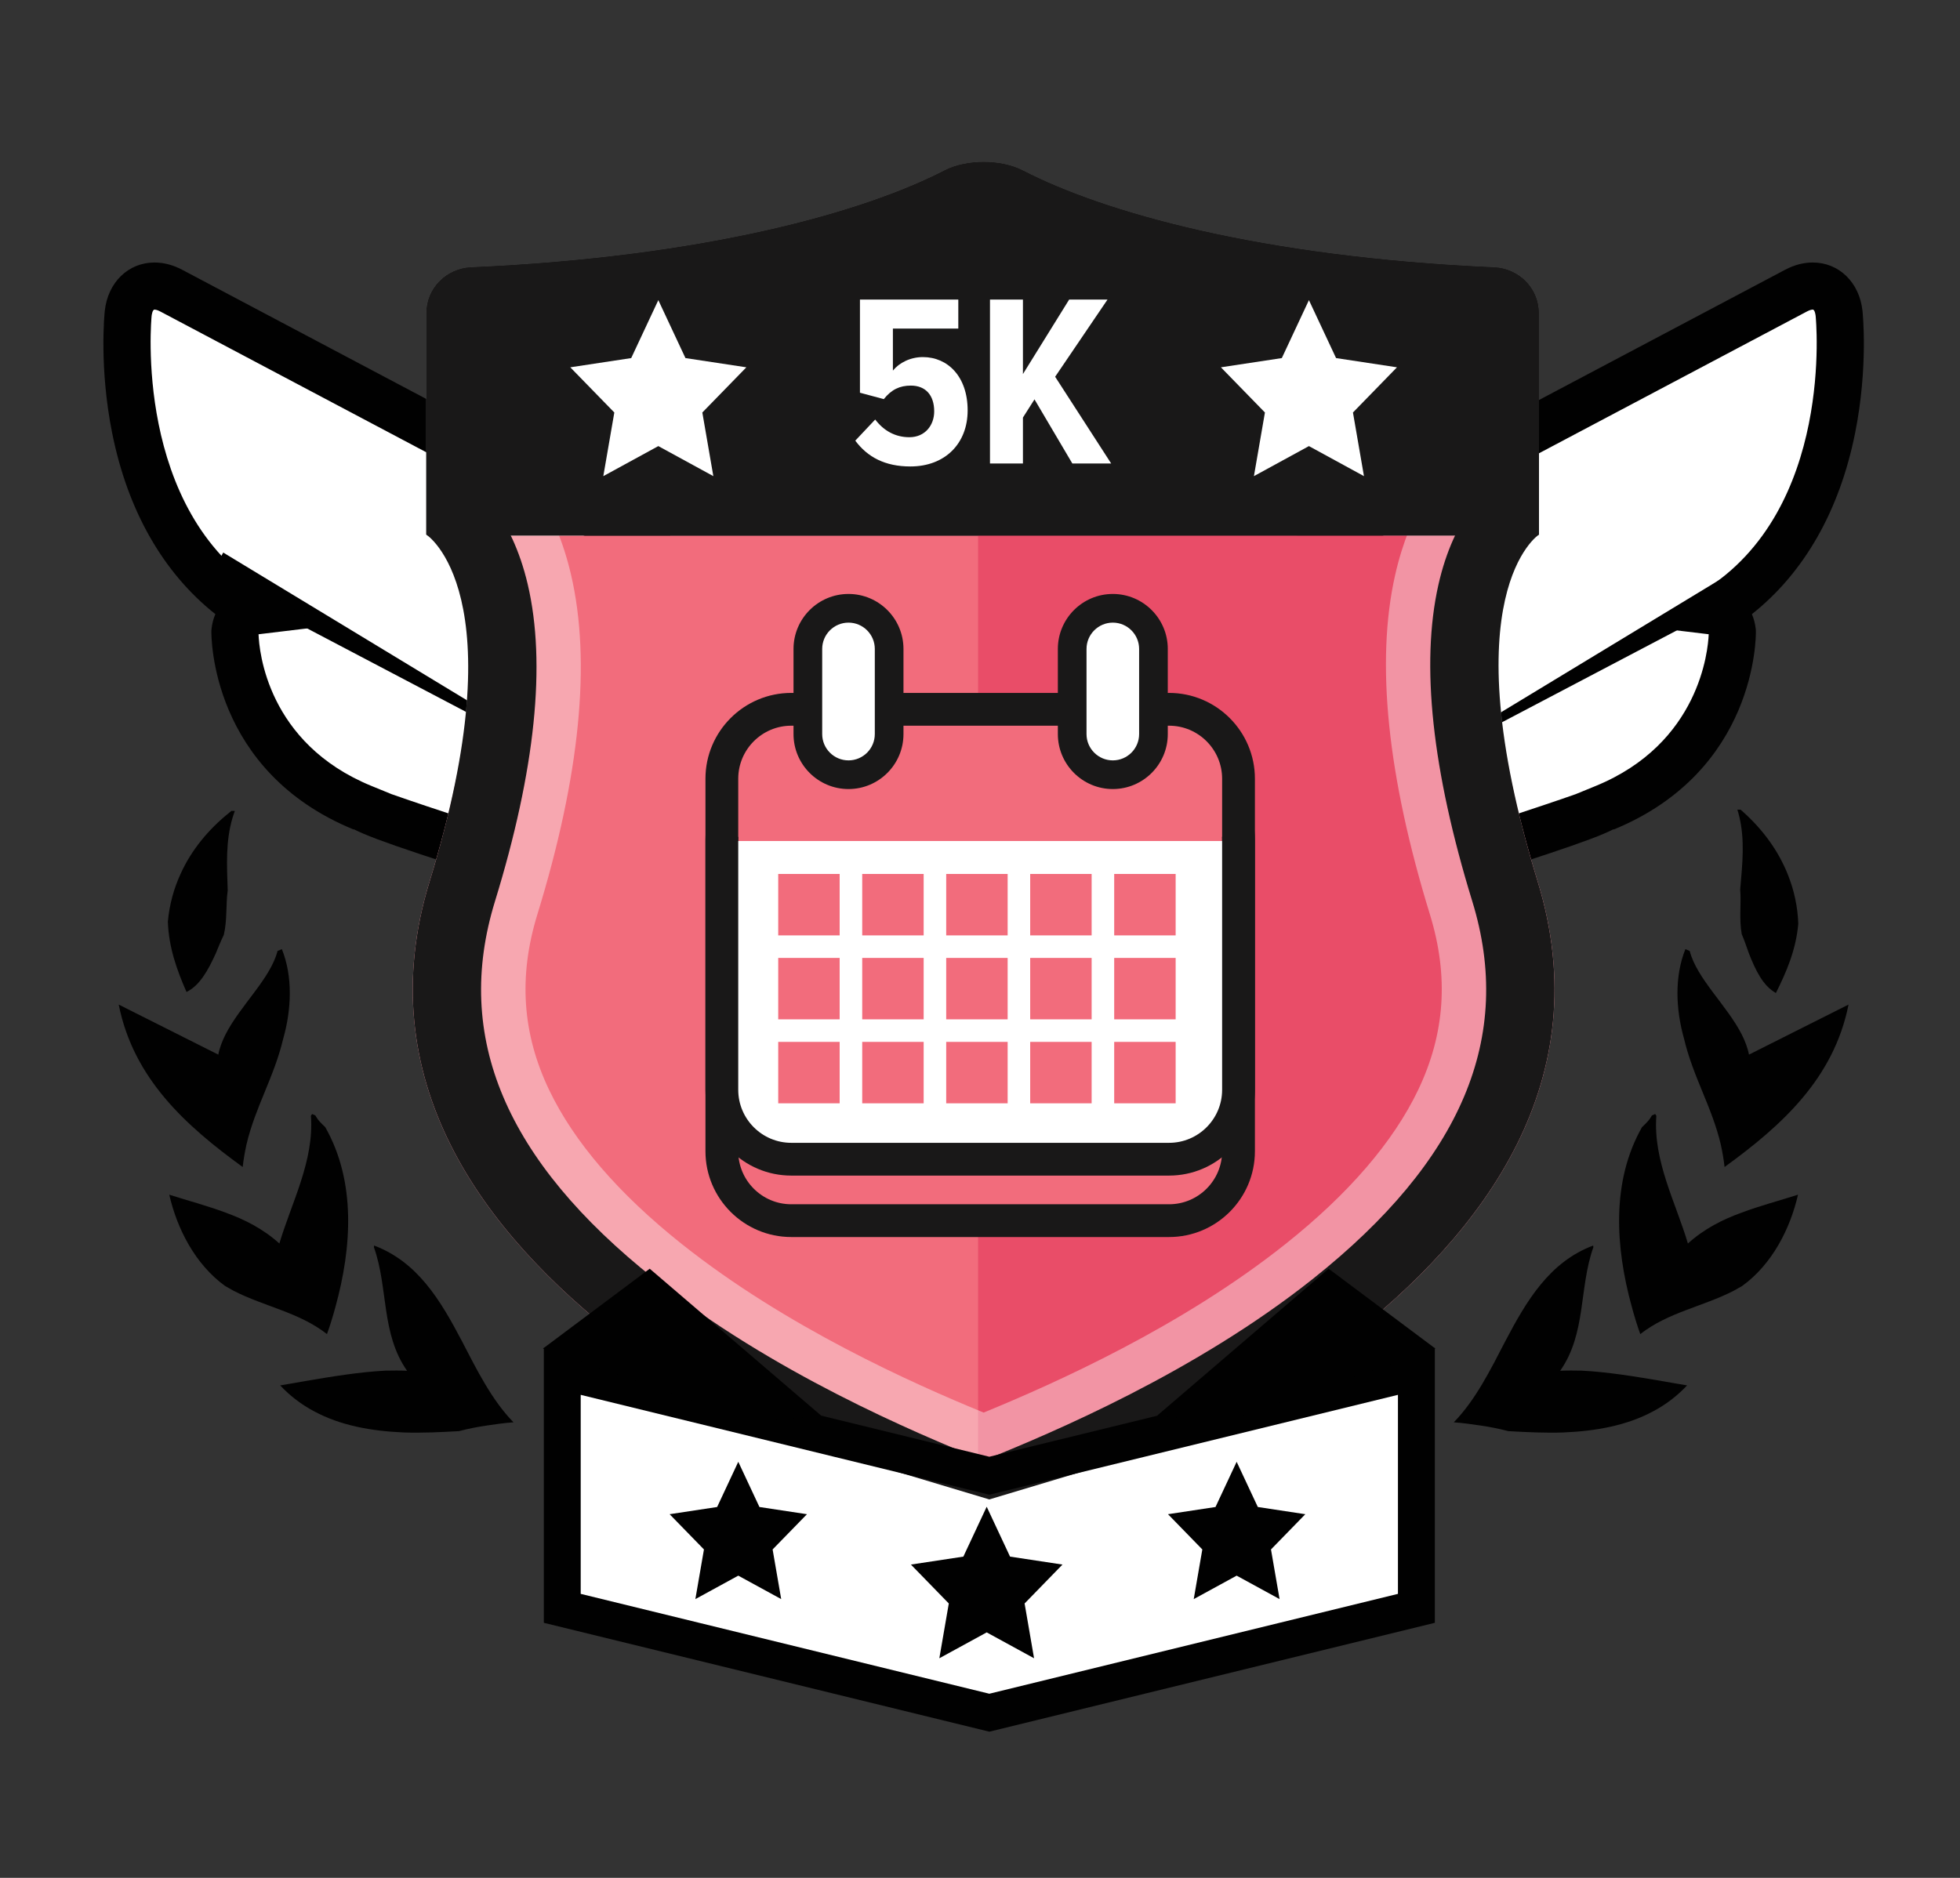 <?xml version="1.0" encoding="utf-8"?>
<!-- Generator: Adobe Illustrator 16.0.0, SVG Export Plug-In . SVG Version: 6.00 Build 0)  -->
<!DOCTYPE svg PUBLIC "-//W3C//DTD SVG 1.1//EN" "http://www.w3.org/Graphics/SVG/1.1/DTD/svg11.dtd">
<svg version="1.1" id="Layer_1" xmlns="http://www.w3.org/2000/svg" xmlns:xlink="http://www.w3.org/1999/xlink" x="0px" y="0px"
	 width="240px" height="230px" viewBox="0 0 240 230" enable-background="new 0 0 240 230" xml:space="preserve">
<rect x="0" y="0" width="240" height="230" fill="#333333" stroke="none"/>
<path fill="#FFFFFF" d="M225.189,38.377c-0.313-2.898-2.677-4.153-5.253-2.79l-29.302,15.511l-27.572,14.598
	c-2.576,1.362-3.977,4.756-3.109,7.54l4.098,13.18c0.578,1.858,2.085,3.129,3.84,3.478l-2.283,0.816
	c-1.838,0.973-2.836,3.393-2.219,5.378l2.973,9.538c0.396,1.275,1.431,2.217,2.636,2.544c0,0,27.95-8.91,27.491-9.237
	c15.863-6.499,15.632-21.585,15.632-21.585c-0.152-1.415-1.012-2.344-2.132-2.478C227.938,63.871,225.189,38.377,225.189,38.377"/>
<polygon fill="#010101" points="217.758,70.678 167.871,96.895 216.063,67.678 "/>
<path fill="#010101" d="M169.063,111.176l-0.821-0.222c-2.185-0.592-3.959-2.305-4.634-4.471l-2.973-9.537
	c-0.799-2.566-0.021-5.462,1.797-7.389c-0.49-0.685-0.877-1.454-1.135-2.286l-4.1-13.18c-1.281-4.119,0.701-8.928,4.516-10.945
	l56.875-30.107c1.11-0.588,2.25-0.887,3.383-0.887c3.209,0,5.711,2.433,6.088,5.917c0.029,0.278,0.716,6.909-0.909,14.999
	c-1.912,9.513-6.25,17.095-12.632,22.15c0.238,0.558,0.399,1.169,0.471,1.82l0.017,0.264c0.012,0.697,0.062,17.137-17.423,24.301
	l-0.016-0.038c-2.629,1.362-9.439,3.534-27.694,9.354L169.063,111.176z M166.836,93.334c-0.539,0.38-0.884,1.286-0.693,1.897
	l2.973,9.535c0.035,0.111,0.088,0.207,0.15,0.288c9.338-2.982,19.336-6.253,23.682-7.789l2.447-1.003
	c12.721-5.212,13.752-16.608,13.834-18.58l-7.814-0.942l7.068-4.33c16.203-9.93,13.865-33.487,13.84-33.724
	c-0.003-0.032-0.086-0.767-0.352-0.767c-0.082,0-0.315,0.021-0.685,0.216l-56.875,30.107c-1.345,0.712-2.155,2.682-1.704,4.134
	l4.1,13.181c0.244,0.786,0.858,1.35,1.646,1.505l10.233,2.03L166.836,93.334z"/>
<path fill="#FFFFFF" d="M15.699,38.377c0.313-2.898,2.678-4.153,5.254-2.79l29.301,15.511l27.572,14.598
	c2.577,1.362,3.977,4.756,3.111,7.54l-4.1,13.18c-0.578,1.858-2.084,3.129-3.838,3.478l2.282,0.816
	c1.837,0.973,2.837,3.393,2.218,5.378l-2.972,9.538c-0.397,1.275-1.429,2.217-2.635,2.544c0,0-27.951-8.91-27.492-9.237
	c-15.864-6.499-15.632-21.585-15.632-21.585c0.152-1.415,1.014-2.344,2.131-2.478C12.951,63.871,15.699,38.377,15.699,38.377"/>
<polygon fill="#010101" points="27.336,67.677 75.526,96.894 25.641,70.677 "/>
<path fill="#010101" d="M71.828,111.177l-0.811-0.259c-18.255-5.819-25.066-7.99-27.693-9.354l-0.017,0.037
	c-17.483-7.162-17.433-23.603-17.423-24.299l0.017-0.265c0.07-0.651,0.231-1.262,0.47-1.819c-6.381-5.057-10.72-12.639-12.631-22.15
	c-1.625-8.092-0.939-14.722-0.908-14.999c0.375-3.484,2.879-5.917,6.086-5.917c1.134,0,2.272,0.298,3.384,0.886l56.874,30.107
	c3.814,2.019,5.797,6.827,4.516,10.947l-4.099,13.179c-0.259,0.832-0.646,1.602-1.136,2.286c1.817,1.927,2.596,4.823,1.8,7.387
	l-2.976,9.54c-0.673,2.164-2.447,3.878-4.633,4.47L71.828,111.177z M47.943,97.266c4.346,1.537,14.342,4.808,23.682,7.79
	c0.061-0.081,0.113-0.176,0.147-0.287l2.976-9.54c0.188-0.608-0.155-1.514-0.694-1.895l-11.849-4.239l10.232-2.032
	c0.786-0.154,1.402-0.718,1.646-1.505l4.098-13.179c0.452-1.452-0.359-3.423-1.705-4.134L19.602,38.138
	c-0.368-0.194-0.601-0.216-0.685-0.216c-0.264,0-0.348,0.735-0.351,0.766c-0.024,0.233-2.307,23.83,13.839,33.724l7.067,4.33
	l-7.813,0.942c0.072,2.014,1.056,13.346,13.836,18.58L47.943,97.266z"/>
<path fill="#F26C7C" d="M188.279,107.942c-10.15-32.988-1.838-41.102-0.036-42.34h-67.366H52.395
	c1.803,1.238,10.365,9.352,0.217,42.34c-14.918,48.48,55.283,74.916,67.834,79.934c0.136-0.055,0.281-0.112,0.432-0.172
	C134.514,182.278,203.034,155.896,188.279,107.942"/>
<g opacity="0.5">
	<g>
		<g>
			<defs>
				<rect id="SVGID_1_" x="119.76" y="64.02" width="69.471" height="122.101"/>
			</defs>
			<clipPath id="SVGID_2_">
				<use xlink:href="#SVGID_1_"  overflow="visible"/>
			</clipPath>
			<path clip-path="url(#SVGID_2_)" fill="#DF2E54" d="M187.166,106.358c-10.15-32.988-1.838-41.102-0.036-42.34h-67.366v122.103
				C133.4,180.694,201.921,154.313,187.166,106.358"/>
		</g>
	</g>
</g>
<path fill="#F26C7C" d="M143.152,149.504h-46.26c-4.696,0-8.502-3.807-8.502-8.503v-38.097c0-4.696,3.806-8.503,8.502-8.503h46.26
	c4.697,0,8.503,3.807,8.503,8.503v38.097C151.654,145.697,147.85,149.504,143.152,149.504"/>
<path fill="#191818" d="M143.152,151.511h-46.26c-5.796,0-10.51-4.715-10.51-10.51v-38.097c0-5.795,4.714-10.511,10.51-10.511h46.26
	c5.795,0,10.511,4.716,10.511,10.511v38.097C153.663,146.796,148.947,151.511,143.152,151.511 M96.893,96.408
	c-3.582,0-6.496,2.914-6.496,6.496v38.097c0,3.582,2.914,6.496,6.496,6.496h46.259c3.582,0,6.496-2.914,6.496-6.496v-38.097
	c0-3.582-2.914-6.496-6.496-6.496H96.893z"/>
<path fill="#F26C7C" d="M151.656,95.378c0-4.696-3.809-8.503-8.504-8.503h-46.26c-4.696,0-8.503,3.807-8.503,8.503v7.125h63.267
	V95.378L151.656,95.378z"/>
<path fill="#FFFFFF" d="M88.391,103.005v30.472c0,4.695,3.807,8.502,8.502,8.502h46.259c4.697,0,8.505-3.807,8.505-8.502v-30.472
	H88.391z"/>
<path fill="#191818" d="M143.152,143.985h-46.26c-5.796,0-10.51-4.716-10.51-10.511V95.378c0-5.795,4.714-10.51,10.51-10.51h46.26
	c5.795,0,10.511,4.715,10.511,10.51v38.097C153.663,139.271,148.947,143.985,143.152,143.985 M96.893,88.883
	c-3.582,0-6.496,2.914-6.496,6.496v38.097c0,3.582,2.914,6.496,6.496,6.496h46.259c3.582,0,6.496-2.914,6.496-6.496V95.379
	c0-3.582-2.914-6.496-6.496-6.496H96.893L96.893,88.883z"/>
<path fill="#FFFFFF" d="M136.264,74.503c-2.748,0-4.977,2.229-4.977,4.979V89.91c0,2.749,2.229,4.977,4.977,4.977
	s4.978-2.228,4.978-4.977V79.48C141.24,76.731,139.012,74.503,136.264,74.503"/>
<path fill="#191818" d="M136.264,96.642c-3.712,0-6.731-3.02-6.731-6.732V79.48c0-3.714,3.021-6.733,6.731-6.733
	c3.713,0,6.731,3.02,6.731,6.733v10.429C142.995,93.622,139.977,96.642,136.264,96.642 M136.264,76.259
	c-1.774,0-3.221,1.445-3.221,3.223V89.91c0,1.775,1.445,3.221,3.221,3.221c1.776,0,3.221-1.445,3.221-3.221V79.48
	C139.484,77.704,138.039,76.259,136.264,76.259"/>
<path fill="#FFFFFF" d="M103.898,74.503c-2.748,0-4.977,2.229-4.977,4.979V89.91c0,2.749,2.229,4.977,4.977,4.977
	c2.749,0,4.977-2.228,4.977-4.977V79.48C108.875,76.731,106.647,74.503,103.898,74.503"/>
<path fill="#191818" d="M103.898,96.642c-3.712,0-6.732-3.02-6.732-6.732V79.48c0-3.714,3.021-6.733,6.732-6.733
	c3.713,0,6.732,3.02,6.732,6.733v10.429C110.631,93.622,107.611,96.642,103.898,96.642 M103.898,76.259
	c-1.775,0-3.221,1.445-3.221,3.223V89.91c0,1.775,1.445,3.221,3.221,3.221s3.221-1.445,3.221-3.221V79.48
	C107.119,77.704,105.674,76.259,103.898,76.259"/>
<rect x="95.292" y="107.041" fill="#F26C7C" width="7.524" height="7.525"/>
<rect x="105.577" y="107.041" fill="#F26C7C" width="7.524" height="7.525"/>
<rect x="115.862" y="107.041" fill="#F26C7C" width="7.524" height="7.525"/>
<rect x="126.146" y="107.041" fill="#F26C7C" width="7.524" height="7.525"/>
<rect x="136.432" y="107.041" fill="#F26C7C" width="7.525" height="7.525"/>
<rect x="95.292" y="117.325" fill="#F26C7C" width="7.524" height="7.523"/>
<rect x="105.577" y="117.325" fill="#F26C7C" width="7.524" height="7.523"/>
<rect x="115.862" y="117.325" fill="#F26C7C" width="7.524" height="7.523"/>
<rect x="126.146" y="117.325" fill="#F26C7C" width="7.524" height="7.523"/>
<rect x="136.432" y="117.325" fill="#F26C7C" width="7.525" height="7.523"/>
<rect x="95.292" y="127.61" fill="#F26C7C" width="7.524" height="7.523"/>
<rect x="105.577" y="127.61" fill="#F26C7C" width="7.524" height="7.523"/>
<rect x="115.862" y="127.61" fill="#F26C7C" width="7.524" height="7.523"/>
<rect x="126.146" y="127.61" fill="#F26C7C" width="7.524" height="7.523"/>
<rect x="136.432" y="127.61" fill="#F26C7C" width="7.525" height="7.523"/>
<g opacity="0.4">
	<g>
		<g>
			<defs>
				<rect id="SVGID_3_" x="50.54" y="19.82" width="139.81" height="168.06"/>
			</defs>
			<clipPath id="SVGID_4_">
				<use xlink:href="#SVGID_3_"  overflow="visible"/>
			</clipPath>
			<path clip-path="url(#SVGID_4_)" fill="#FFFFFF" d="M120.445,33.885c8.377,4.037,25.288,10.076,54.196,12.174v14.625
				c-1.492,2.458-2.888,5.657-3.813,9.77c-2.389,10.613-0.953,24.591,4.264,41.547c2.33,7.568,1.855,14.6-1.443,21.499
				c-3.051,6.373-8.52,12.725-16.252,18.875c-12.735,10.132-28.211,17.049-36.951,20.637c-8.742-3.588-24.217-10.505-36.953-20.637
				c-7.732-6.15-13.201-12.502-16.25-18.875c-3.302-6.898-3.774-13.931-1.445-21.499c5.23-17.001,6.613-31.021,4.109-41.675
				c-0.964-4.099-2.391-7.283-3.908-9.729V46.054C88.136,44.416,107.572,40.09,120.445,33.885 M120.445,19.824
				c-1.727,0-3.453,0.347-4.796,1.037c-9.942,5.121-29.271,10.588-57.983,11.864c-3.017,0.135-5.465,2.57-5.465,5.59v27.16
				c0,0,11.262,7.193,0.409,42.467c-14.917,48.481,55.285,74.915,67.835,79.934c12.549-5.019,82.75-31.451,67.834-79.934
				c-10.854-35.272,0.158-42.467,0.158-42.467v-27.16c0-3.02-2.449-5.455-5.465-5.59c-28.714-1.275-47.791-6.743-57.732-11.864
				C123.896,20.171,122.172,19.824,120.445,19.824"/>
		</g>
	</g>
</g>
<path fill="#191818" d="M120.445,28.19c0.526,0,0.893,0.091,1.006,0.13c13.141,6.754,34.396,11.326,58.621,12.638v21.353
	c-1.469,2.076-2.99,5.088-3.945,9.333c-2.178,9.679-0.779,22.719,4.156,38.759c5.105,16.6-1.273,31.719-19.508,46.221
	c-14.387,11.444-31.92,18.869-40.331,22.248c-8.414-3.379-25.947-10.804-40.334-22.248c-18.232-14.502-24.613-29.621-19.505-46.221
	c4.943-16.066,6.294-29.134,4.013-38.836c-0.996-4.241-2.555-7.243-4.053-9.313V40.958c24.393-1.318,45.743-5.89,58.872-12.638
	C119.551,28.281,119.918,28.19,120.445,28.19 M120.445,19.824c-1.727,0-3.453,0.346-4.796,1.037
	c-9.942,5.121-29.271,10.588-57.983,11.864c-3.017,0.135-5.465,2.57-5.465,5.59v27.16c0,0,11.262,7.193,0.409,42.467
	c-14.917,48.481,55.285,74.915,67.835,79.934c12.549-5.019,82.75-31.451,67.834-79.934c-10.854-35.272,0.158-42.467,0.158-42.467
	v-27.16c0-3.02-2.449-5.455-5.465-5.59c-28.714-1.275-47.791-6.743-57.732-11.864C123.896,20.17,122.17,19.824,120.445,19.824"/>
<path fill="#191818" d="M188.438,38.315c0-3.021-2.449-5.456-5.465-5.591c-28.713-1.274-47.791-6.742-57.731-11.864
	c-2.687-1.382-6.906-1.382-9.59,0c-9.943,5.122-29.272,10.589-57.983,11.864c-3.017,0.135-5.466,2.57-5.466,5.591v27.159
	c0,0,0.069,0.042,0.194,0.128h135.849c0.125-0.086,0.192-0.128,0.192-0.128V38.315z"/>
<path fill="#FFFFFF" d="M104.729,53.971l2.438-2.589c1.054,1.385,2.469,2.168,4.185,2.168c1.927,0,3.04-1.475,3.04-3.162
	c0-1.985-1.053-3.161-2.859-3.161c-1.355,0-2.379,0.482-3.312,1.656L105.3,48.1V36.691h12.043v3.551h-8.009v5.148
	c0.784-0.963,2.138-1.655,3.673-1.655c3.041,0,5.48,2.379,5.48,6.532c0,4.034-2.74,6.864-7.016,6.864
	C108.371,57.132,106.232,55.988,104.729,53.971"/>
<polygon fill="#FFFFFF" points="131.309,56.771 126.672,48.914 125.257,51.141 125.257,56.771 121.223,56.771 121.223,36.691 
	125.257,36.691 125.257,45.813 130.917,36.691 135.613,36.691 129.201,46.144 136.064,56.771 "/>
<polygon fill="#FFFFFF" points="91.391,44.988 83.933,43.857 80.611,36.76 77.291,43.857 69.832,44.988 75.223,50.522 
	73.875,58.317 80.611,54.637 87.348,58.317 86,50.522 "/>
<polygon fill="#FFFFFF" points="171.057,44.988 163.6,43.857 160.277,36.76 156.958,43.857 149.499,44.988 154.889,50.522 
	153.541,58.317 160.277,54.637 167.016,58.317 165.668,50.522 "/>
<path fill="#010101" d="M213.086,108.938c0.146,1.75-0.152,3.623,0.187,5.469c0.327,0.773,0.593,1.554,0.872,2.349
	c0.82,2.085,1.734,3.99,3.312,4.866c1.284-2.557,2.463-5.286,2.743-8.497c-0.084-2.099-0.508-4.063-1.249-5.928
	c-1.15-2.94-3.062-5.579-5.613-7.852c-0.082-0.079-0.143-0.109-0.186-0.17l-0.414-0.012c0.093,0.271,0.165,0.577,0.247,0.886
	C213.66,102.935,213.365,105.727,213.086,108.938"/>
<path fill="#010101" d="M213.284,126.718c-1.817-3.577-5.513-6.851-6.38-10.245l-0.531-0.223c-1.337,3.336-1.193,7.326-0.169,10.951
	c1.108,4.703,3.424,8.368,4.508,12.993c0.194,0.891,0.354,1.774,0.458,2.741c6.957-5.049,13.37-10.808,15.182-19.896l-12.191,6.13
	C213.996,128.321,213.666,127.482,213.284,126.718"/>
<path fill="#010101" d="M193.682,167.875c-0.916-0.017-1.783-0.026-2.639,0.015c3.212-4.57,2.291-10.163,4.059-15.118l-0.018-0.22
	c-5.329,2.008-8.124,6.701-10.73,11.657c-1.86,3.592-3.684,7.273-6.34,9.994c1.109,0.08,2.153,0.229,3.234,0.388
	c1.122,0.163,2.275,0.386,3.436,0.692c2.305,0.135,4.58,0.236,6.732,0.166c4.035-0.171,7.794-0.854,11.036-2.605
	c1.502-0.798,2.901-1.85,4.131-3.161c-0.948-0.153-1.992-0.342-3.028-0.523C200.291,168.604,196.857,168.033,193.682,167.875"/>
<path fill="#010101" d="M206.682,152.302c-1.494-5.036-4.274-10.122-3.865-15.641l-0.143-0.219l-0.374,0.165
	c-0.044,0.034-0.097,0.106-0.101,0.144c-0.293,0.5-0.602,0.786-1.137,1.3c-3.806,6.707-3.229,14.78-1.274,21.92
	c0.319,1.178,0.653,2.295,1.062,3.427c3.424-2.677,7.646-3.359,11.443-5.308c0.342-0.207,0.677-0.369,1.029-0.582
	c3.66-2.641,5.886-7.007,6.842-11.183c-2.373,0.757-4.701,1.368-6.877,2.187C210.941,149.357,208.68,150.499,206.682,152.302"/>
<path fill="#010101" d="M27.881,109.067c-0.24,1.739-0.043,3.626-0.48,5.449c-0.37,0.756-0.676,1.521-0.998,2.3
	c-0.932,2.036-1.947,3.891-3.567,4.681c-1.146-2.622-2.175-5.41-2.282-8.632c0.197-2.091,0.727-4.029,1.567-5.854
	c1.306-2.873,3.356-5.405,6.026-7.536c0.086-0.074,0.15-0.103,0.195-0.159l0.416,0.011c-0.107,0.266-0.197,0.565-0.295,0.871
	C27.631,103.043,27.775,105.847,27.881,109.067"/>
<path fill="#010101" d="M27.605,126.718c1.817-3.577,5.512-6.851,6.379-10.245l0.532-0.223c1.337,3.336,1.192,7.326,0.168,10.951
	c-1.108,4.703-3.424,8.368-4.508,12.993c-0.192,0.891-0.353,1.774-0.458,2.741c-6.956-5.049-13.369-10.808-15.182-19.896
	l12.193,6.13C26.894,128.321,27.223,127.482,27.605,126.718"/>
<path fill="#010101" d="M47.209,167.875c0.915-0.017,1.782-0.026,2.637,0.015c-3.211-4.57-2.289-10.163-4.058-15.118l0.017-0.22
	c5.33,2.008,8.125,6.701,10.731,11.657c1.861,3.592,3.683,7.273,6.339,9.994c-1.109,0.08-2.152,0.229-3.234,0.388
	c-1.121,0.163-2.274,0.386-3.435,0.692c-2.306,0.135-4.581,0.236-6.731,0.166c-4.036-0.171-7.795-0.854-11.037-2.605
	c-1.502-0.798-2.902-1.85-4.131-3.161c0.949-0.153,1.992-0.342,3.027-0.523C40.6,168.604,44.032,168.033,47.209,167.875"/>
<path fill="#010101" d="M34.209,152.302c1.493-5.036,4.273-10.122,3.863-15.641l0.143-0.219l0.375,0.165
	c0.045,0.034,0.096,0.106,0.101,0.144c0.292,0.5,0.601,0.786,1.136,1.3c3.805,6.707,3.23,14.78,1.275,21.92
	c-0.32,1.178-0.653,2.295-1.063,3.427c-3.423-2.677-7.645-3.359-11.443-5.308c-0.34-0.207-0.676-0.369-1.028-0.582
	c-3.66-2.641-5.886-7.007-6.841-11.183c2.373,0.757,4.699,1.368,6.875,2.187C29.947,149.357,32.209,150.499,34.209,152.302"/>
<polygon fill="#FFFFFF" points="173.438,196.988 121.143,211.172 68.85,195.483 68.85,167.963 121.143,183.65 173.438,167.963 "/>
<path fill="#010101" d="M121.143,212.096l-54.551-13.335v-33.674l54.551,13.334l54.551-13.334v33.674L121.143,212.096z
	 M71.107,195.216l50.036,12.231l50.034-12.231v-24.377l-50.034,12.23l-50.036-12.23V195.216z"/>
<polygon fill="#010101" points="149.923,174.15 175.76,165.172 162.688,155.391 141.673,173.402 "/>
<polygon fill="#010101" points="92.321,174.15 66.484,165.172 79.557,155.391 100.571,173.402 "/>
<polygon fill="#010101" points="92.992,184.576 90.402,179.039 87.813,184.576 81.994,185.459 86.198,189.775 85.147,195.856 
	90.402,192.984 95.657,195.856 94.606,189.775 98.811,185.459 "/>
<polygon fill="#010101" points="123.68,190.653 120.82,184.543 117.962,190.653 111.541,191.627 116.18,196.392 115.021,203.103 
	120.82,199.934 126.62,203.103 125.461,196.392 130.1,191.627 "/>
<polygon fill="#010101" points="154.018,184.576 151.427,179.039 148.837,184.576 143.02,185.459 147.223,189.775 146.172,195.856 
	151.427,192.984 156.682,195.856 155.631,189.775 159.835,185.459 "/>
</svg>
